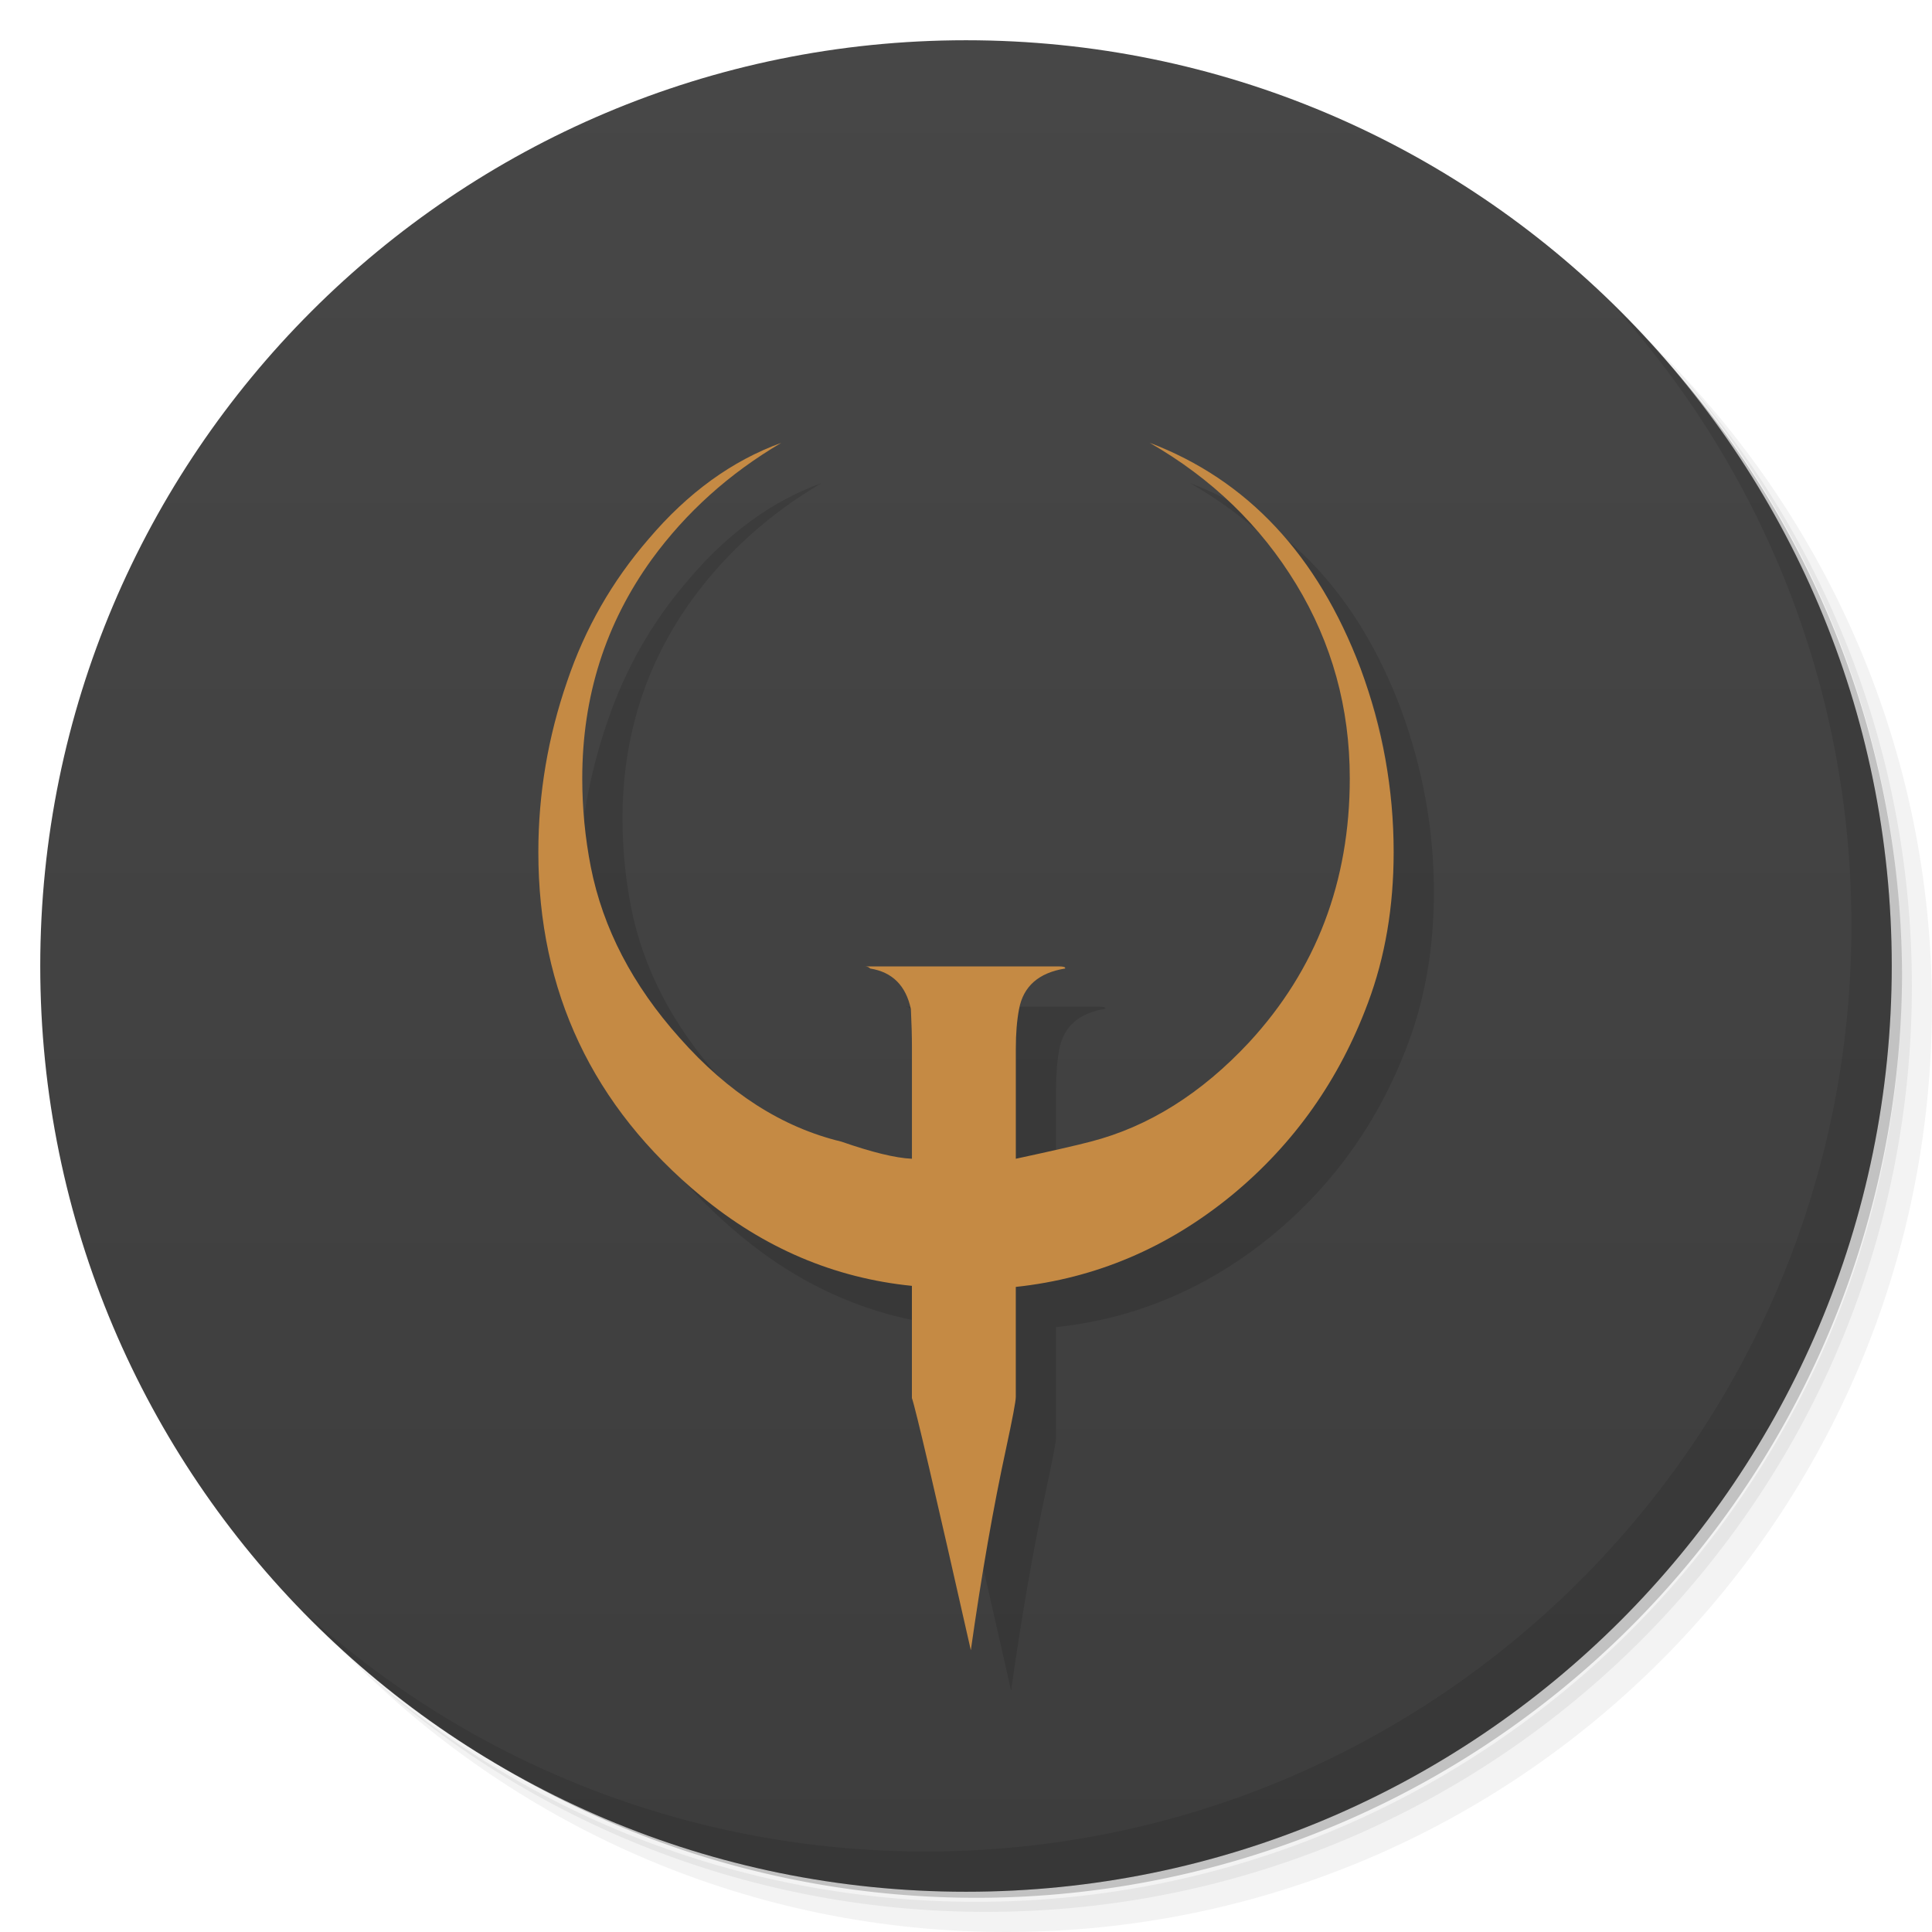 <?xml version="1.0" encoding="UTF-8" standalone="no"?>
<svg
   xmlns:dc="http://purl.org/dc/elements/1.1/"
   xmlns:cc="http://creativecommons.org/ns#"
   xmlns:rdf="http://www.w3.org/1999/02/22-rdf-syntax-ns#"
   xmlns:svg="http://www.w3.org/2000/svg"
   xmlns="http://www.w3.org/2000/svg"
   xmlns:sodipodi="http://sodipodi.sourceforge.net/DTD/sodipodi-0.dtd"
   xmlns:inkscape="http://www.inkscape.org/namespaces/inkscape"
   viewBox="0 0 48 48"
   id="svg2"
   version="1.1"
   inkscape:version="0.91 r"
   sodipodi:docname="quake.svg">
  <sodipodi:namedview
     pagecolor="#ffffff"
     bordercolor="#666666"
     borderopacity="1"
     objecttolerance="10"
     gridtolerance="10"
     guidetolerance="10"
     inkscape:pageopacity="0"
     inkscape:pageshadow="2"
     inkscape:window-width="1366"
     inkscape:window-height="747"
     id="namedview87"
     showgrid="false"
     inkscape:zoom="6.9532167"
     inkscape:cx="33.978444"
     inkscape:cy="26.180637"
     inkscape:window-x="0"
     inkscape:window-y="21"
     inkscape:window-maximized="1"
     inkscape:current-layer="svg2" />
  <defs
     id="defs4">
    <linearGradient
       id="linearGradient3764"
       x1="1"
       x2="47"
       gradientUnits="userSpaceOnUse"
       gradientTransform="matrix(0,-1,1,0,-1.5e-6,48)">
      <stop
         stop-color="#3d3d3d"
         stop-opacity="1"
         id="stop7" />
      <stop
         offset="1"
         stop-color="#474747"
         stop-opacity="1"
         id="stop9" />
    </linearGradient>
    <clipPath
       id="clipPath-898433005">
      <g
         transform="translate(0,-1004.362)"
         id="g12">
        <path
           d="m -24 13 c 0 1.105 -0.672 2 -1.5 2 -0.828 0 -1.5 -0.895 -1.5 -2 0 -1.105 0.672 -2 1.5 -2 0.828 0 1.5 0.895 1.5 2 z"
           transform="matrix(15.333,0,0,11.5,415,878.862)"
           fill="#1890d0"
           id="path14" />
      </g>
    </clipPath>
    <clipPath
       id="clipPath-910576677">
      <g
         transform="translate(0,-1004.362)"
         id="g17">
        <path
           d="m -24 13 c 0 1.105 -0.672 2 -1.5 2 -0.828 0 -1.5 -0.895 -1.5 -2 0 -1.105 0.672 -2 1.5 -2 0.828 0 1.5 0.895 1.5 2 z"
           transform="matrix(15.333,0,0,11.5,415,878.862)"
           fill="#1890d0"
           id="path19" />
      </g>
    </clipPath>
  </defs>
  <g
     id="g21">
    <path
       d="m 36.31 5 c 5.859 4.062 9.688 10.831 9.688 18.5 c 0 12.426 -10.07 22.5 -22.5 22.5 c -7.669 0 -14.438 -3.828 -18.5 -9.688 c 1.037 1.822 2.306 3.499 3.781 4.969 c 4.085 3.712 9.514 5.969 15.469 5.969 c 12.703 0 23 -10.298 23 -23 c 0 -5.954 -2.256 -11.384 -5.969 -15.469 c -1.469 -1.475 -3.147 -2.744 -4.969 -3.781 z m 4.969 3.781 c 3.854 4.113 6.219 9.637 6.219 15.719 c 0 12.703 -10.297 23 -23 23 c -6.081 0 -11.606 -2.364 -15.719 -6.219 c 4.16 4.144 9.883 6.719 16.219 6.719 c 12.703 0 23 -10.298 23 -23 c 0 -6.335 -2.575 -12.06 -6.719 -16.219 z"
       opacity="0.05"
       id="path23" />
    <path
       d="m 41.28 8.781 c 3.712 4.085 5.969 9.514 5.969 15.469 c 0 12.703 -10.297 23 -23 23 c -5.954 0 -11.384 -2.256 -15.469 -5.969 c 4.113 3.854 9.637 6.219 15.719 6.219 c 12.703 0 23 -10.298 23 -23 c 0 -6.081 -2.364 -11.606 -6.219 -15.719 z"
       opacity="0.1"
       id="path25" />
    <path
       d="m 31.25 2.375 c 8.615 3.154 14.75 11.417 14.75 21.13 c 0 12.426 -10.07 22.5 -22.5 22.5 c -9.708 0 -17.971 -6.135 -21.12 -14.75 a 23 23 0 0 0 44.875 -7 a 23 23 0 0 0 -16 -21.875 z"
       opacity="0.2"
       id="path27" />
  </g>
  <g
     id="g29">
    <path
       d="m 24 1 c 12.703 0 23 10.297 23 23 c 0 12.703 -10.297 23 -23 23 -12.703 0 -23 -10.297 -23 -23 0 -12.703 10.297 -23 23 -23 z"
       fill="url(#linearGradient3764)"
       fill-opacity="1"
       id="path31" />
  </g>
  <g
     id="g33" />
  <g
     id="g83">
    <path
       d="m 40.03 7.531 c 3.712 4.084 5.969 9.514 5.969 15.469 0 12.703 -10.297 23 -23 23 c -5.954 0 -11.384 -2.256 -15.469 -5.969 4.178 4.291 10.01 6.969 16.469 6.969 c 12.703 0 23 -10.298 23 -23 0 -6.462 -2.677 -12.291 -6.969 -16.469 z"
       opacity="0.1"
       id="path85" />
  </g>
  <path
     d="m 34.801,17.603 c 0.549,1.486 0.824,3.008 0.824,4.566 0,1.363 -0.213,2.611 -0.637,3.743 -0.71,1.911 -1.836,3.505 -3.378,4.778 -1.597,1.31 -3.387,2.071 -5.373,2.283 l 0,2.734 c 0,0.107 -0.08,0.531 -0.24,1.274 C 25.678,38.451 25.386,40.124 25.12,42 24.233,38.071 23.745,35.982 23.656,35.734 l 0,-2.787 C 21.725,32.752 19.978,32.008 18.418,30.717 15.722,28.488 14.375,25.638 14.375,22.169 c 0,-1.451 0.24,-2.867 0.718,-4.247 0.443,-1.309 1.117,-2.486 2.021,-3.53 0.975,-1.15 2.075,-1.947 3.298,-2.39 -1.294,0.761 -2.366,1.725 -3.218,2.894 -1.152,1.593 -1.728,3.408 -1.728,5.442 0,0.743 0.071,1.478 0.213,2.204 0.301,1.522 1.038,2.937 2.208,4.246 1.205,1.363 2.543,2.221 4.015,2.575 0.762,0.265 1.347,0.409 1.755,0.426 l 0,-2.762 c 0,-0.282 -0.009,-0.602 -0.026,-0.956 -0.124,-0.584 -0.461,-0.92 -1.01,-1.008 -0.035,-0.036 -0.08,-0.053 -0.133,-0.053 l 4.814,0 c 0.124,0 0.177,0.018 0.159,0.053 -0.656,0.106 -1.037,0.442 -1.143,1.008 -0.054,0.284 -0.08,0.611 -0.08,0.982 l 0,2.736 c 0.905,-0.195 1.525,-0.337 1.862,-0.426 1.436,-0.371 2.748,-1.194 3.936,-2.469 1.666,-1.806 2.499,-3.991 2.499,-6.557 0,-1.753 -0.444,-3.359 -1.33,-4.819 -0.887,-1.46 -2.101,-2.632 -3.644,-3.518 2.43,0.923 4.176,2.79 5.24,5.603 z"
     id="Letter_Q-9"
     inkscape:connector-curvature="0"
     style="opacity:0.12;fill:#000000;fill-opacity:1" />
  <path
     d="m 33.801,16.603 c 0.549,1.486 0.824,3.008 0.824,4.566 0,1.363 -0.213,2.611 -0.637,3.743 -0.71,1.911 -1.836,3.505 -3.378,4.778 -1.597,1.31 -3.387,2.071 -5.373,2.283 l 0,2.734 c 0,0.107 -0.08,0.531 -0.24,1.274 C 24.678,37.451 24.386,39.124 24.12,41 23.233,37.071 22.745,34.982 22.656,34.734 l 0,-2.787 C 20.725,31.752 18.978,31.008 17.418,29.717 14.722,27.488 13.375,24.638 13.375,21.169 c 0,-1.451 0.24,-2.867 0.718,-4.247 0.443,-1.309 1.117,-2.486 2.021,-3.53 0.975,-1.15 2.075,-1.947 3.298,-2.39 -1.294,0.761 -2.366,1.725 -3.218,2.894 -1.152,1.593 -1.728,3.408 -1.728,5.442 0,0.743 0.071,1.478 0.213,2.204 0.301,1.522 1.038,2.937 2.208,4.246 1.205,1.363 2.543,2.221 4.015,2.575 0.762,0.265 1.347,0.409 1.755,0.426 l 0,-2.762 c 0,-0.282 -0.009,-0.602 -0.026,-0.956 -0.124,-0.584 -0.461,-0.92 -1.01,-1.008 -0.035,-0.036 -0.08,-0.053 -0.133,-0.053 l 4.814,0 c 0.124,0 0.177,0.018 0.159,0.053 -0.656,0.106 -1.037,0.442 -1.143,1.008 -0.054,0.284 -0.08,0.611 -0.08,0.982 l 0,2.736 c 0.905,-0.195 1.525,-0.337 1.862,-0.426 1.436,-0.371 2.748,-1.194 3.936,-2.469 1.666,-1.806 2.499,-3.991 2.499,-6.557 0,-1.753 -0.444,-3.359 -1.33,-4.819 -0.887,-1.46 -2.101,-2.632 -3.644,-3.518 2.43,0.923 4.176,2.79 5.24,5.603 z"
     id="Letter_Q"
     inkscape:connector-curvature="0"
     style="fill:#c58a44;fill-opacity:1" />
</svg>
